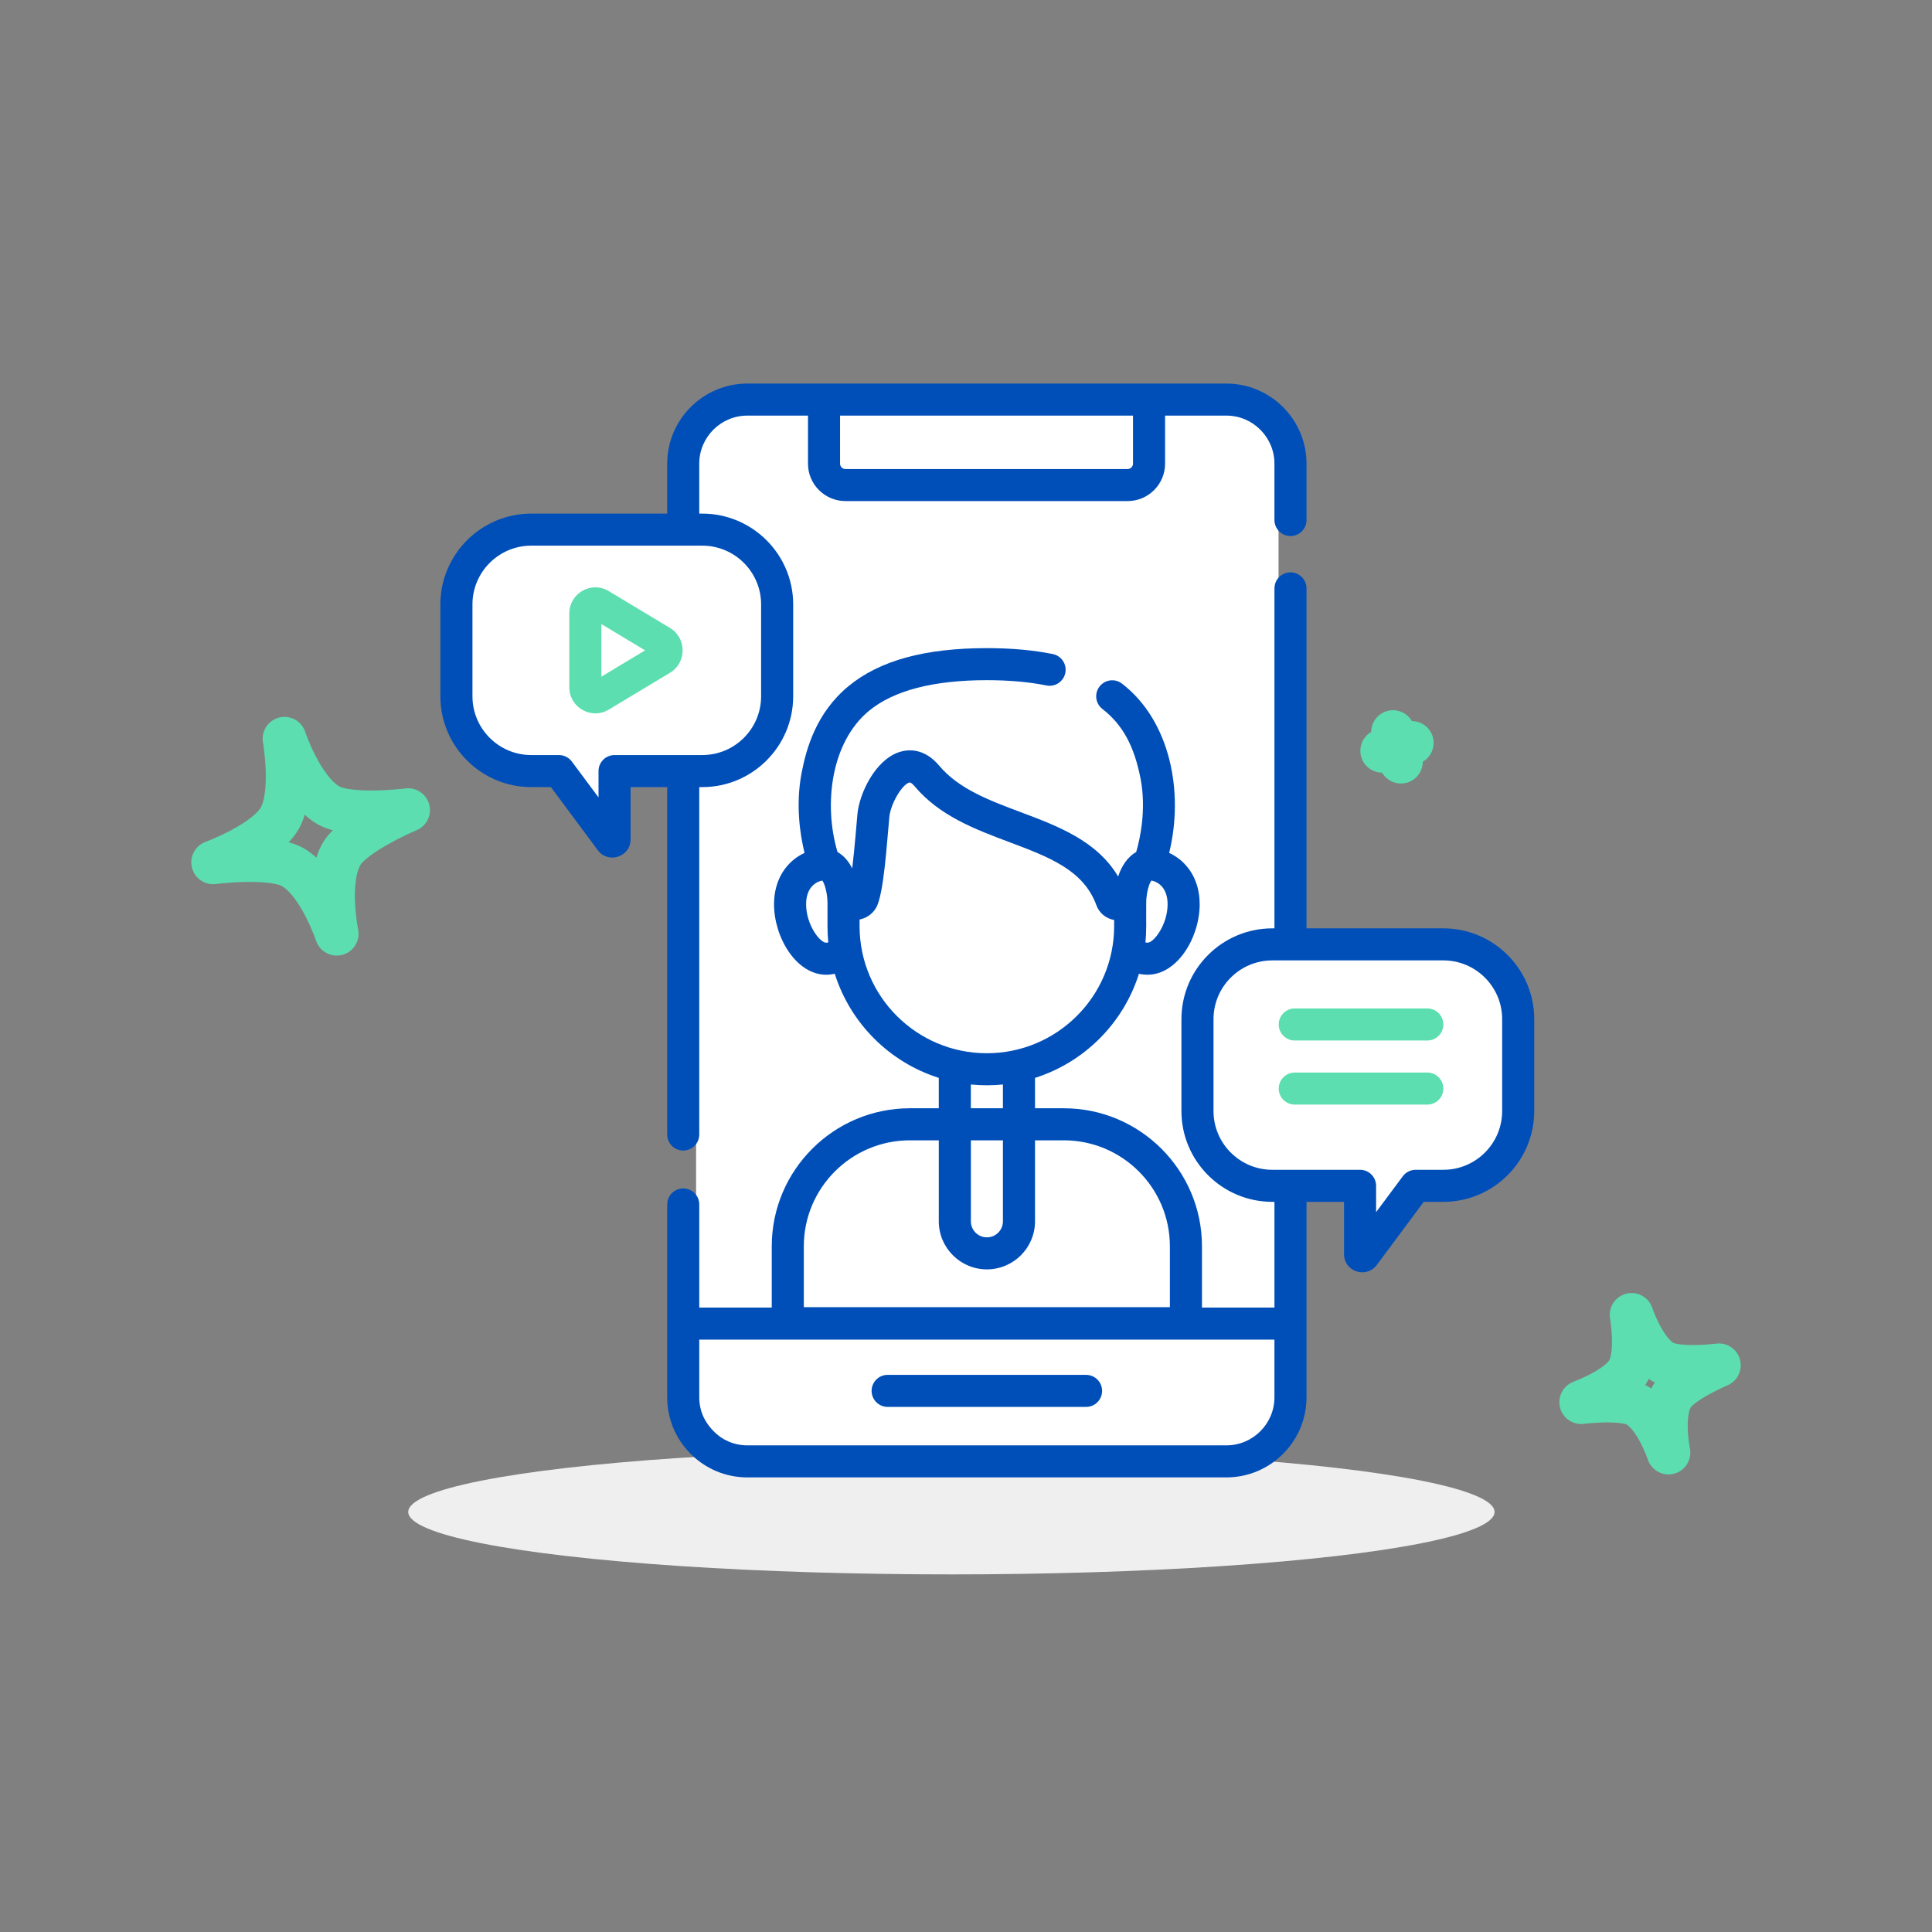 <svg width="136" height="136" viewBox="0 0 136 136" fill="none" xmlns="http://www.w3.org/2000/svg">
<rect x="0" y="0" width="136" height="136" fill="#808080" stroke="none"/>
<path d="M98.059 51.531C98.059 51.531 98.239 52.076 98.529 52.243C98.755 52.374 99.381 52.295 99.381 52.295C99.381 52.295 98.799 52.539 98.669 52.765C98.501 53.055 98.618 53.617 98.618 53.617C98.618 53.617 98.438 53.072 98.147 52.904C97.922 52.774 97.296 52.853 97.296 52.853C97.296 52.853 97.854 52.649 98.008 52.383C98.161 52.117 98.059 51.531 98.059 51.531Z" stroke="#5CDEB1" stroke-width="3.072" stroke-linecap="round" stroke-linejoin="round"/>
<ellipse cx="66.972" cy="106.432" rx="38.234" ry="4.395" fill="#EFEFEF"/>
<path d="M20.025 52C20.025 52 21.209 55.585 23.121 56.689C24.608 57.547 28.73 57.025 28.73 57.025C28.73 57.025 24.899 58.634 24.041 60.121C22.937 62.033 23.704 65.73 23.704 65.73C23.704 65.73 22.52 62.145 20.608 61.041C19.121 60.182 15 60.704 15 60.704C15 60.704 18.677 59.36 19.689 57.608C20.7 55.856 20.025 52 20.025 52Z" stroke="#5CDEB1" stroke-width="3.072" stroke-linecap="round" stroke-linejoin="round"/>
<path d="M114.853 92.557C114.853 92.557 115.689 95.088 117.039 95.868C118.09 96.474 121 96.106 121 96.106C121 96.106 118.295 97.242 117.689 98.292C116.909 99.642 117.451 102.253 117.451 102.253C117.451 102.253 116.615 99.721 115.265 98.941C114.215 98.335 111.304 98.704 111.304 98.704C111.304 98.704 113.901 97.755 114.615 96.517C115.33 95.28 114.853 92.557 114.853 92.557Z" stroke="#5CDEB1" stroke-width="3.072" stroke-linecap="round" stroke-linejoin="round"/>
<g clip-path="url(#clip0)">
<rect x="49" y="29" width="41" height="73" rx="4" fill="white"/>
<rect x="32" y="38" width="22" height="16" rx="4" fill="white"/>
<path d="M43 58.5L39 53L43.5 51.5L43 58.5Z" fill="white"/>
<rect x="84" y="67" width="22" height="16" rx="4" fill="white"/>
<path d="M96 86.5L96.5 82L100 81V83L96 86.5Z" fill="white"/>
<path d="M46.966 79.862C46.966 80.485 47.471 80.99 48.095 80.99C48.718 80.99 49.223 80.485 49.223 79.862V55.407H49.438C52.965 55.407 55.835 52.54 55.835 49.015V42.547C55.835 39.022 52.965 36.155 49.438 36.155H49.223V32.64C49.223 30.774 50.743 29.256 52.61 29.256H56.877V32.64C56.877 34.091 58.059 35.272 59.511 35.272H79.38C80.832 35.272 82.014 34.091 82.014 32.64V29.256H86.326C88.193 29.256 89.712 30.774 89.712 32.64V36.605C89.712 37.228 90.218 37.733 90.841 37.733C91.465 37.733 91.97 37.228 91.97 36.605V32.64C91.97 29.53 89.438 27 86.326 27H52.61C49.498 27 46.966 29.53 46.966 32.64V36.155H37.397C33.87 36.155 31 39.022 31 42.547V49.015C31 52.54 33.87 55.407 37.397 55.407H38.779L42.083 59.852C42.815 60.836 44.389 60.32 44.389 59.089V55.407H46.966V79.862H46.966ZM79.756 29.256V32.64C79.756 32.847 79.587 33.016 79.38 33.016H59.511C59.304 33.016 59.135 32.847 59.135 32.64V29.256H79.756ZM43.26 53.151C42.637 53.151 42.132 53.656 42.132 54.279V56.133L40.253 53.607C40.04 53.32 39.704 53.151 39.347 53.151H37.397C35.114 53.151 33.258 51.296 33.258 49.015V42.547C33.258 40.266 35.114 38.411 37.397 38.411H49.438C51.721 38.411 53.577 40.266 53.577 42.547V49.015C53.577 51.296 51.721 53.151 49.438 53.151H43.26Z" fill="#004FB9"/>
<path d="M76.452 96.781H62.484C61.86 96.781 61.355 97.286 61.355 97.909C61.355 98.532 61.86 99.037 62.484 99.037H76.452C77.076 99.037 77.581 98.532 77.581 97.909C77.581 97.286 77.075 96.781 76.452 96.781Z" fill="#004FB9"/>
<path d="M101.603 65.35H91.97V41.418C91.97 40.795 91.465 40.29 90.841 40.29C90.218 40.29 89.713 40.795 89.713 41.418V65.35H89.562C86.035 65.35 83.165 68.217 83.165 71.742V78.21C83.165 81.734 86.035 84.602 89.562 84.602H89.713V92.044H84.611V87.731C84.611 82.374 80.248 78.015 74.887 78.015H72.858V75.876C76.333 74.775 79.08 72.024 80.173 68.548C80.372 68.592 80.574 68.614 80.778 68.614C82.879 68.614 84.449 65.995 84.449 63.653C84.449 61.822 83.498 60.592 82.302 60.038C83.347 55.783 82.397 50.759 78.984 48.124C78.49 47.743 77.781 47.833 77.4 48.326C77.019 48.819 77.11 49.527 77.603 49.908C79.016 51 79.844 52.513 80.288 54.815C80.713 57.019 80.238 59.093 79.98 59.977C79.357 60.333 78.95 60.975 78.709 61.7C77.21 59.184 74.485 58.16 71.838 57.166C69.6 56.325 67.486 55.53 66.113 53.899C65.043 52.627 63.904 52.749 63.32 52.935C61.599 53.483 60.473 55.892 60.353 57.348C60.316 57.759 60.172 59.606 59.99 61.126C59.746 60.643 59.407 60.234 58.954 59.976C57.943 56.55 58.531 52.216 61.168 50.041C62.905 48.607 65.698 47.88 69.468 47.88C71.035 47.88 72.446 48.005 73.66 48.252C74.271 48.375 74.867 47.981 74.991 47.371C75.115 46.76 74.721 46.165 74.11 46.041C72.748 45.764 71.186 45.624 69.468 45.624C65.099 45.624 61.914 46.5 59.73 48.301C57.465 50.17 56.763 52.67 56.431 54.388C55.992 56.664 56.324 58.776 56.634 60.038C55.438 60.592 54.487 61.822 54.487 63.653C54.487 65.995 56.057 68.615 58.158 68.615C58.362 68.615 58.564 68.592 58.763 68.548C59.857 72.023 62.605 74.774 66.084 75.876V78.015H64.049C58.688 78.015 54.326 82.374 54.326 87.731V92.044H49.224V84.786C49.224 84.163 48.718 83.658 48.095 83.658C47.471 83.658 46.966 84.163 46.966 84.786V98.36C46.966 101.47 49.498 104 52.61 104H86.326C89.438 104 91.97 101.47 91.97 98.36V84.602H94.611V88.284C94.611 89.515 96.185 90.031 96.917 89.046L100.221 84.602H101.603C105.13 84.602 108 81.734 108 78.21V71.742C108 68.217 105.13 65.35 101.603 65.35ZM68.342 80.271H70.6V85.973C70.6 86.595 70.094 87.101 69.471 87.101C68.849 87.101 68.343 86.595 68.343 85.973V80.271H68.342ZM80.778 66.359C80.726 66.359 80.676 66.351 80.628 66.338C80.718 65.455 80.674 64.947 80.686 63.546C80.686 63.537 80.686 63.528 80.686 63.518C80.692 62.883 80.883 62.193 81.052 61.984C81.617 62.097 82.191 62.579 82.191 63.653C82.191 65.079 81.231 66.359 80.778 66.359ZM58.158 66.359C57.705 66.359 56.745 65.079 56.745 63.653C56.745 62.579 57.319 62.097 57.884 61.984C58.052 62.193 58.244 62.883 58.249 63.515C58.249 63.526 58.25 63.537 58.25 63.549C58.261 64.937 58.218 65.453 58.308 66.338C58.26 66.351 58.21 66.359 58.158 66.359ZM60.508 65.195V64.728C60.964 64.631 61.379 64.381 61.658 63.926C62.226 63 62.434 59.21 62.602 57.534C62.677 56.63 63.464 55.257 64.005 55.084C64.115 55.05 64.308 55.259 64.385 55.351C66.138 57.434 68.632 58.371 71.043 59.277C73.848 60.331 76.271 61.241 77.18 63.724C77.373 64.252 77.818 64.648 78.428 64.763V65.195C78.428 70.128 74.411 74.141 69.462 74.141C64.525 74.141 60.508 70.129 60.508 65.195ZM70.6 76.341V78.015H68.342V76.341C69.091 76.416 69.85 76.416 70.6 76.341ZM56.583 87.731C56.583 83.617 59.932 80.271 64.049 80.271H66.085V85.973C66.085 87.839 67.604 89.356 69.471 89.356C71.338 89.356 72.858 87.839 72.858 85.973V80.271H74.886C79.003 80.271 82.352 83.617 82.352 87.731V92.017H56.583V87.731ZM86.326 101.744H52.61C50.743 101.744 49.224 100.226 49.224 98.36V94.3H89.712V98.36C89.712 100.226 88.193 101.744 86.326 101.744ZM105.742 78.21C105.742 80.491 103.885 82.346 101.603 82.346H99.653C99.296 82.346 98.96 82.515 98.747 82.802L96.868 85.328V83.474C96.868 82.851 96.363 82.346 95.74 82.346H89.562C87.279 82.346 85.423 80.49 85.423 78.21V71.742C85.423 69.461 87.279 67.606 89.562 67.606H101.603C103.885 67.606 105.742 69.461 105.742 71.742V78.21H105.742Z" fill="#004FB9"/>
<path d="M47.162 44.202L42.848 41.607C41.629 40.874 40.075 41.758 40.075 43.186V48.376C40.075 49.811 41.637 50.683 42.848 49.955L47.162 47.36C48.349 46.646 48.351 44.917 47.162 44.202ZM42.333 47.632V43.931L45.41 45.781L42.333 47.632Z" fill="#5CDEB1"/>
<path d="M100.474 70.989H91.142C90.519 70.989 90.013 71.494 90.013 72.117C90.013 72.74 90.519 73.245 91.142 73.245H100.474C101.098 73.245 101.603 72.74 101.603 72.117C101.603 71.494 101.098 70.989 100.474 70.989Z" fill="#5CDEB1"/>
<path d="M100.474 75.501H91.142C90.519 75.501 90.013 76.006 90.013 76.629C90.013 77.252 90.519 77.757 91.142 77.757H100.474C101.098 77.757 101.603 77.252 101.603 76.629C101.603 76.006 101.098 75.501 100.474 75.501Z" fill="#5CDEB1"/>
</g>
<defs>
<clipPath id="clip0">
<rect width="77" height="77" fill="white" transform="translate(31 27)"/>
</clipPath>
</defs>
</svg>
